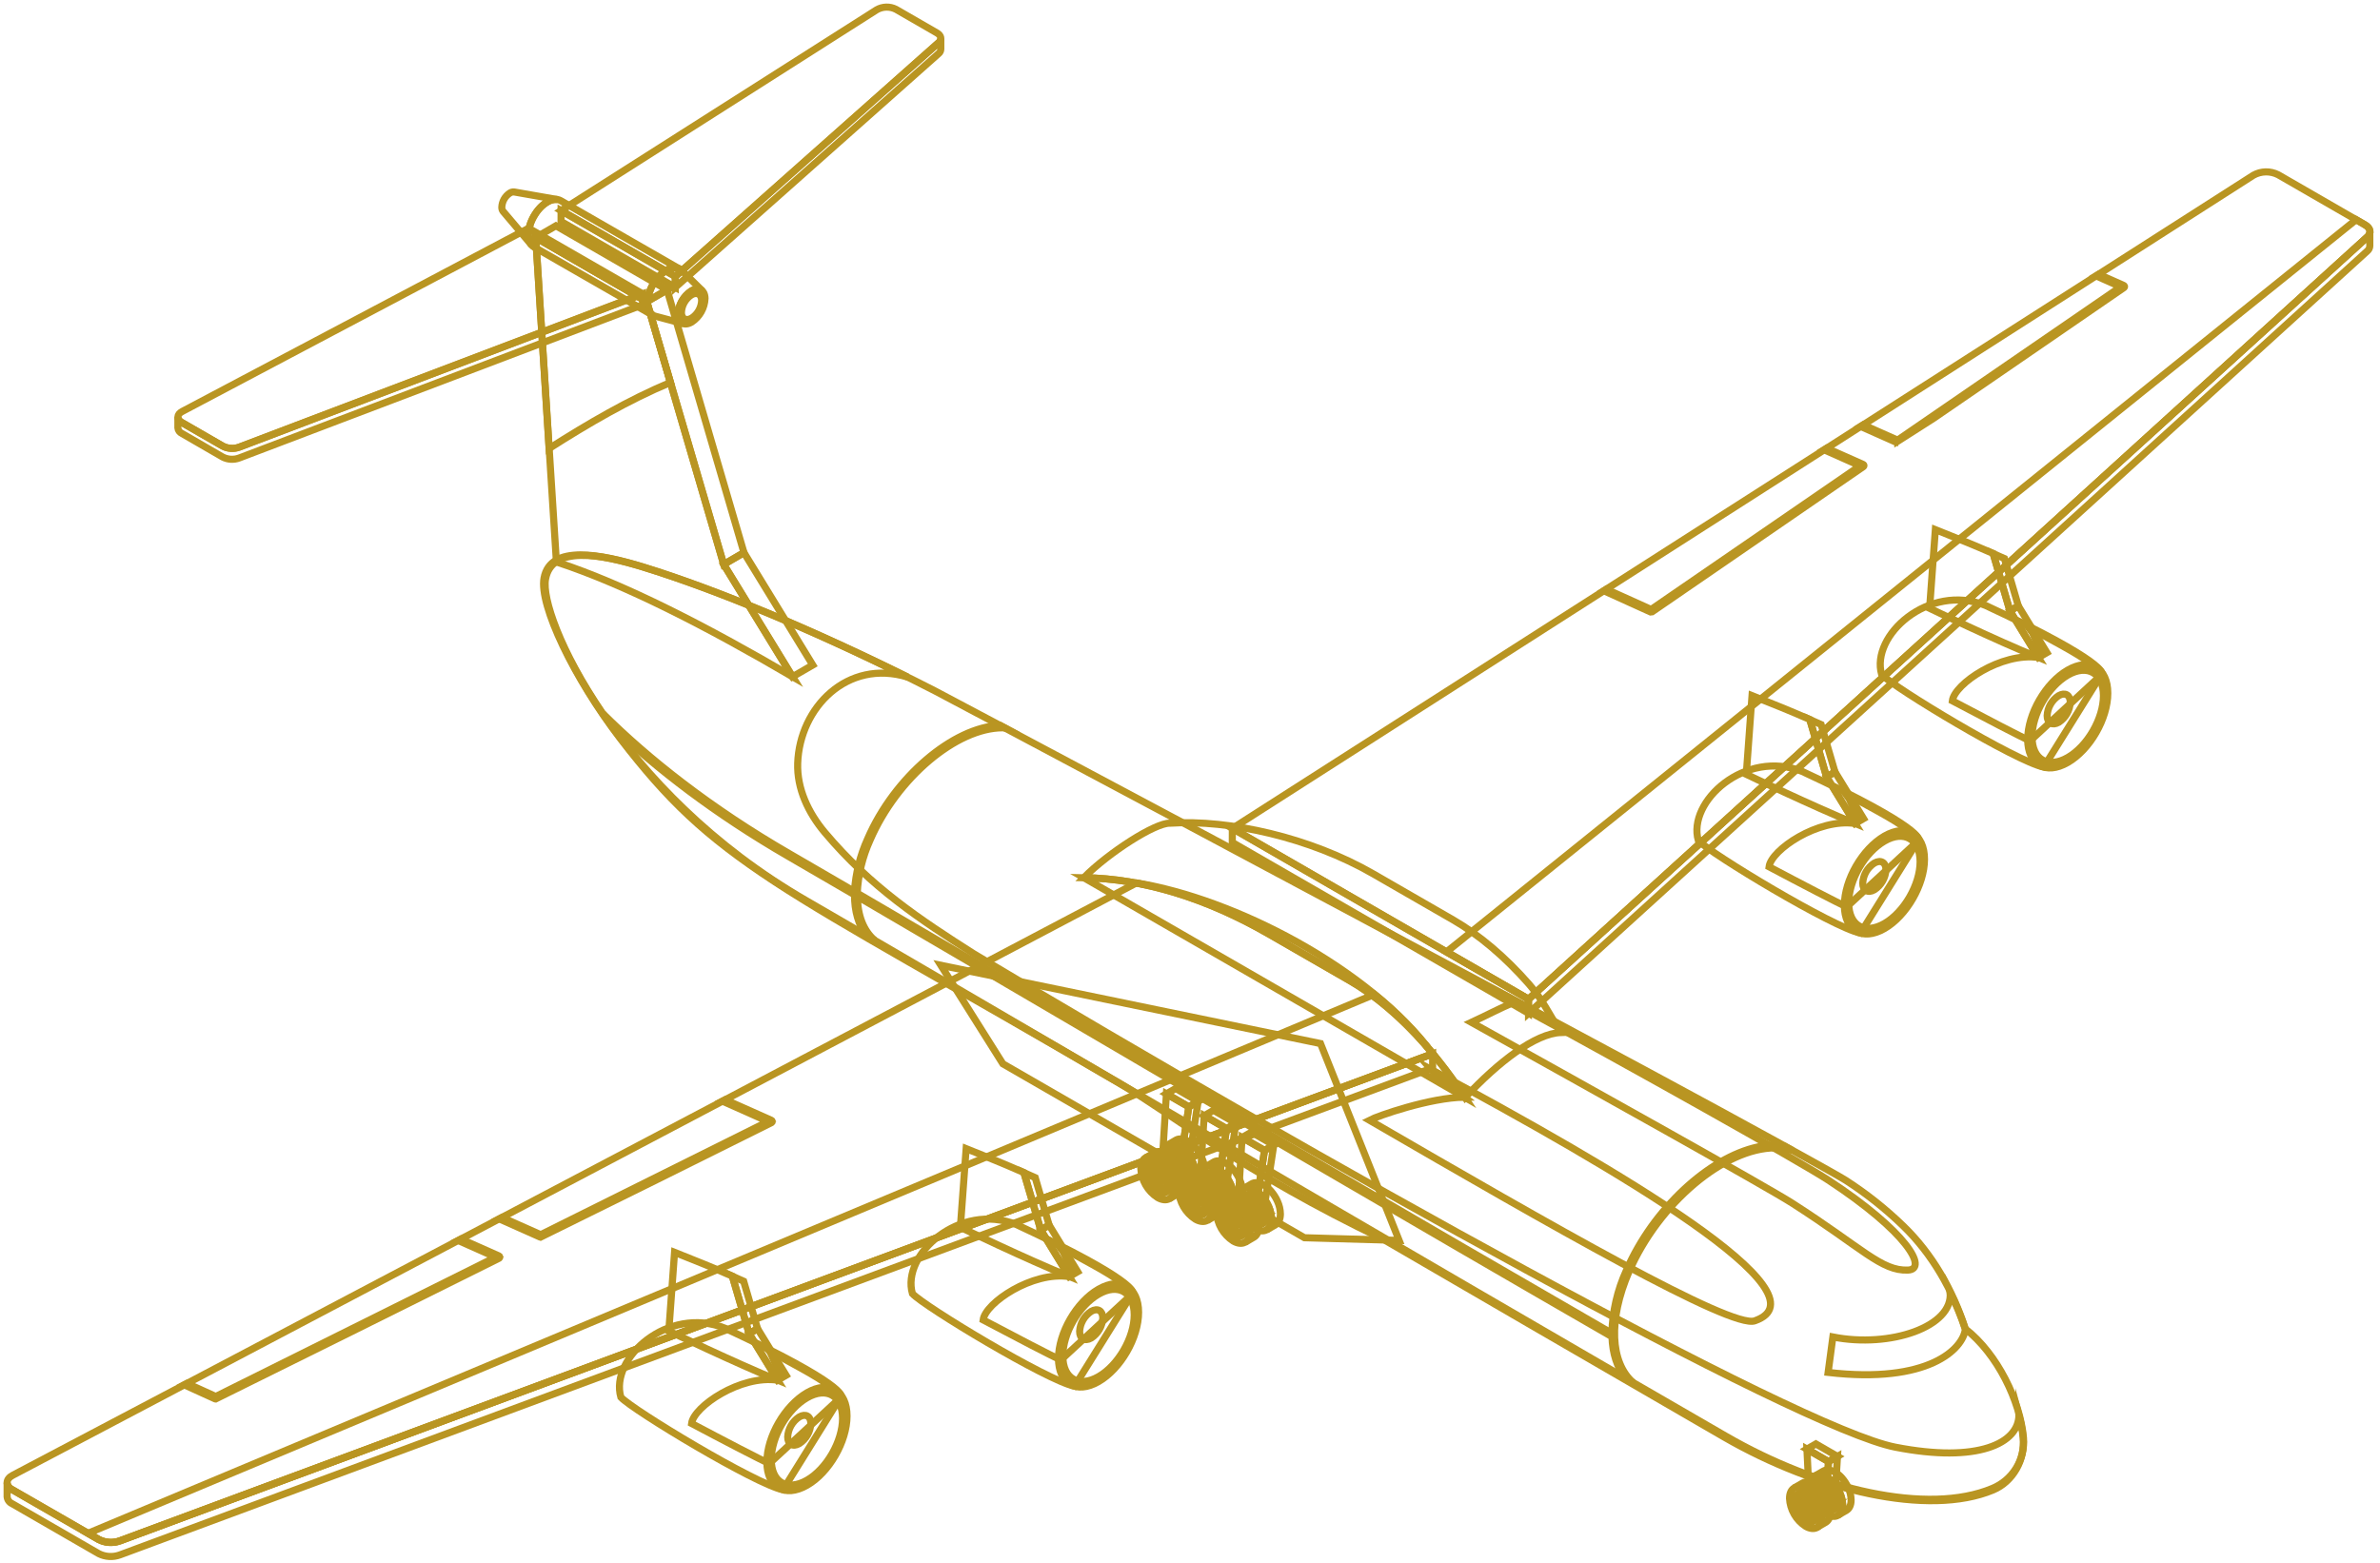 <svg width="335" height="220" viewBox="0 0 335 220" fill="none" xmlns="http://www.w3.org/2000/svg">
<path d="M257.101 208.718C256.229 208.217 255.516 208.62 255.513 209.622C255.542 210.17 255.7 210.703 255.974 211.178C256.248 211.653 256.631 212.057 257.09 212.357C257.966 212.858 258.679 212.455 258.679 211.452C258.651 210.905 258.493 210.371 258.219 209.896C257.945 209.42 257.562 209.017 257.101 208.718V208.718Z" stroke="#B99522" stroke-miterlimit="10"/>
<path d="M257.101 209.132C256.996 209.061 256.877 209.013 256.752 208.989C256.627 208.965 256.499 208.967 256.374 208.994C256.287 209.087 256.219 209.197 256.176 209.317C256.133 209.436 256.115 209.564 256.123 209.691C256.146 210.115 256.269 210.527 256.481 210.894C256.693 211.261 256.989 211.573 257.345 211.805C257.451 211.874 257.57 211.922 257.695 211.945C257.82 211.968 257.948 211.966 258.072 211.939C258.158 211.846 258.224 211.737 258.267 211.618C258.309 211.498 258.327 211.372 258.319 211.245C258.298 210.822 258.176 210.41 257.964 210.043C257.753 209.675 257.457 209.363 257.101 209.132Z" stroke="#B99522" stroke-miterlimit="10"/>
<path d="M257.316 211.812C256.96 211.581 256.664 211.268 256.452 210.901C256.239 210.534 256.117 210.122 256.094 209.698C256.086 209.572 256.104 209.446 256.147 209.326C256.189 209.207 256.255 209.098 256.341 209.005C256.178 209.068 256.042 209.185 255.953 209.336C255.865 209.487 255.83 209.663 255.854 209.836C255.876 210.26 255.998 210.672 256.211 211.04C256.423 211.407 256.719 211.719 257.076 211.95C257.215 212.06 257.387 212.121 257.565 212.121C257.742 212.121 257.915 212.06 258.054 211.95C257.928 211.979 257.797 211.981 257.67 211.958C257.543 211.934 257.423 211.884 257.316 211.812V211.812Z" stroke="#B99522" stroke-miterlimit="10"/>
<path d="M257.101 207.93C257.763 208.359 258.313 208.938 258.708 209.621C259.103 210.303 259.331 211.069 259.373 211.856C259.373 213.308 258.344 213.882 257.087 213.156C256.425 212.726 255.875 212.147 255.481 211.465C255.087 210.782 254.86 210.017 254.818 209.23C254.811 207.785 255.832 207.203 257.101 207.93ZM257.101 212.288C257.945 212.774 258.632 212.386 258.635 211.416C258.608 210.887 258.455 210.372 258.191 209.914C257.926 209.455 257.556 209.065 257.112 208.776C256.265 208.289 255.578 208.682 255.578 209.651C255.606 210.18 255.758 210.694 256.023 211.152C256.287 211.61 256.657 212 257.101 212.288V212.288Z" stroke="#B99522" stroke-miterlimit="10"/>
<path d="M260.162 209.459C259.94 208.956 259.643 208.49 259.282 208.075C258.998 207.744 258.662 207.462 258.286 207.24C257.654 206.877 257.079 206.84 256.665 207.08L255.473 207.77C255.887 207.53 256.458 207.563 257.09 207.93C257.465 208.153 257.802 208.435 258.086 208.765C258.447 209.18 258.744 209.646 258.966 210.149C259.214 210.684 259.349 211.265 259.362 211.855C259.362 212.582 259.104 213.079 258.697 213.308L259.893 212.618C260.3 212.382 260.555 211.892 260.555 211.165C260.544 210.575 260.411 209.994 260.162 209.459V209.459Z" stroke="#B99522" stroke-miterlimit="10"/>
<path d="M257.657 210.309C257.602 210.186 257.53 210.073 257.443 209.971C257.373 209.89 257.291 209.822 257.199 209.767C257.143 209.727 257.077 209.703 257.008 209.696C256.939 209.69 256.87 209.702 256.807 209.731L256.636 209.829C256.699 209.8 256.769 209.788 256.838 209.795C256.907 209.802 256.973 209.828 257.029 209.869C257.12 209.923 257.202 209.992 257.272 210.073C257.361 210.173 257.433 210.287 257.487 210.41C257.545 210.541 257.577 210.681 257.581 210.824C257.59 210.894 257.58 210.964 257.552 211.028C257.523 211.092 257.478 211.147 257.421 211.187L257.588 211.089C257.646 211.049 257.692 210.995 257.721 210.931C257.75 210.867 257.76 210.796 257.752 210.726C257.748 210.582 257.716 210.44 257.657 210.309V210.309Z" stroke="#B99522" stroke-miterlimit="10"/>
<path d="M257.029 209.869C256.723 209.691 256.476 209.833 256.476 210.185C256.486 210.376 256.54 210.562 256.636 210.728C256.731 210.894 256.865 211.035 257.025 211.14C257.33 211.314 257.581 211.173 257.581 210.824C257.571 210.633 257.516 210.446 257.419 210.28C257.323 210.114 257.19 209.974 257.029 209.869V209.869Z" stroke="#B99522" stroke-miterlimit="10"/>
<path d="M257.378 205.755L257.036 211.489C257.038 211.62 257.008 211.749 256.949 211.866C256.889 211.982 256.802 212.082 256.694 212.157L257.952 211.431C258.06 211.357 258.149 211.257 258.208 211.14C258.268 211.024 258.297 210.894 258.294 210.763L258.635 205.028L257.378 205.755Z" stroke="#B99522" stroke-miterlimit="10"/>
<path d="M255.593 203.267L254.331 203.997L257.378 205.755L258.635 205.021L255.593 203.267Z" stroke="#B99522" stroke-miterlimit="10"/>
<path d="M254.335 203.997L254.698 211.413L255.843 212.074C256.465 212.437 256.981 212.175 257.025 211.489L257.367 205.755L254.335 203.997Z" stroke="#B99522" stroke-miterlimit="10"/>
<path d="M254.16 210.407C253.288 209.902 252.575 210.305 252.572 211.311C252.601 211.858 252.759 212.391 253.033 212.865C253.307 213.34 253.69 213.743 254.149 214.042C255.025 214.547 255.738 214.14 255.738 213.138C255.71 212.59 255.552 212.057 255.278 211.582C255.004 211.108 254.621 210.705 254.16 210.407V210.407Z" stroke="#B99522" stroke-miterlimit="10"/>
<path d="M254.16 210.817C254.054 210.747 253.935 210.7 253.81 210.677C253.685 210.653 253.557 210.656 253.433 210.683C253.347 210.776 253.281 210.885 253.238 211.004C253.196 211.123 253.178 211.25 253.186 211.376C253.208 211.8 253.33 212.212 253.542 212.58C253.755 212.947 254.051 213.259 254.407 213.49C254.513 213.56 254.632 213.609 254.757 213.633C254.882 213.656 255.01 213.655 255.135 213.628C255.222 213.535 255.289 213.425 255.332 213.305C255.376 213.185 255.394 213.058 255.385 212.931C255.362 212.507 255.239 212.095 255.026 211.727C254.813 211.36 254.517 211.048 254.16 210.817V210.817Z" stroke="#B99522" stroke-miterlimit="10"/>
<path d="M254.393 213.49C254.037 213.259 253.74 212.947 253.528 212.58C253.316 212.212 253.193 211.8 253.172 211.376C253.163 211.25 253.181 211.124 253.224 211.006C253.266 210.887 253.333 210.778 253.419 210.686C253.124 210.77 252.932 211.049 252.932 211.518C252.953 211.942 253.075 212.354 253.288 212.722C253.5 213.089 253.797 213.401 254.153 213.631C254.293 213.741 254.465 213.8 254.642 213.8C254.819 213.8 254.991 213.741 255.131 213.631C255.005 213.659 254.874 213.66 254.748 213.636C254.621 213.611 254.5 213.562 254.393 213.49V213.49Z" stroke="#B99522" stroke-miterlimit="10"/>
<path d="M254.168 209.633C254.829 210.063 255.38 210.643 255.775 211.326C256.17 212.009 256.398 212.775 256.44 213.562C256.44 215.015 255.411 215.585 254.153 214.862C253.492 214.432 252.941 213.852 252.547 213.17C252.153 212.487 251.926 211.72 251.885 210.933C251.888 209.473 252.91 208.907 254.168 209.633ZM254.168 213.991C255.011 214.481 255.698 214.089 255.702 213.119C255.673 212.591 255.521 212.076 255.256 211.617C254.992 211.159 254.622 210.769 254.178 210.479C253.331 209.993 252.644 210.385 252.641 211.354C252.669 211.883 252.822 212.397 253.087 212.856C253.353 213.314 253.723 213.703 254.168 213.991V213.991Z" stroke="#B99522" stroke-miterlimit="10"/>
<path d="M257.239 211.148C257.017 210.644 256.721 210.176 256.36 209.76C256.074 209.431 255.738 209.149 255.363 208.925C254.731 208.562 254.157 208.526 253.742 208.765L252.55 209.459C252.961 209.216 253.535 209.252 254.167 209.615C254.543 209.839 254.879 210.122 255.164 210.454C255.525 210.868 255.822 211.334 256.043 211.838C256.291 212.373 256.426 212.954 256.44 213.544C256.44 214.271 256.181 214.765 255.774 214.997L256.97 214.307C257.377 214.071 257.632 213.581 257.632 212.854C257.622 212.264 257.489 211.683 257.239 211.148V211.148Z" stroke="#B99522" stroke-miterlimit="10"/>
<path d="M254.731 211.994C254.677 211.871 254.605 211.757 254.517 211.656C254.448 211.577 254.367 211.509 254.277 211.456C254.221 211.415 254.155 211.389 254.086 211.382C254.017 211.375 253.947 211.387 253.884 211.416L253.713 211.518C253.776 211.488 253.845 211.475 253.914 211.482C253.984 211.488 254.05 211.513 254.106 211.554C254.197 211.608 254.28 211.677 254.349 211.758C254.437 211.859 254.509 211.973 254.564 212.095C254.622 212.226 254.654 212.367 254.658 212.509C254.667 212.579 254.656 212.65 254.627 212.714C254.598 212.778 254.553 212.833 254.495 212.873L254.666 212.771C254.723 212.731 254.769 212.676 254.798 212.612C254.827 212.548 254.838 212.477 254.829 212.408C254.825 212.264 254.792 212.123 254.731 211.994Z" stroke="#B99522" stroke-miterlimit="10"/>
<path d="M254.106 211.554C253.8 211.38 253.553 211.522 253.55 211.87C253.56 212.062 253.615 212.248 253.711 212.414C253.807 212.58 253.941 212.721 254.102 212.825C254.408 213.003 254.658 212.862 254.658 212.509C254.648 212.318 254.592 212.132 254.496 211.966C254.4 211.8 254.267 211.659 254.106 211.554V211.554Z" stroke="#B99522" stroke-miterlimit="10"/>
<path d="M165.968 162.201C165.059 161.678 164.321 162.1 164.321 163.142C164.351 163.709 164.515 164.262 164.799 164.754C165.083 165.246 165.48 165.664 165.957 165.974C166.866 166.497 167.604 166.08 167.607 165.037C167.577 164.469 167.413 163.916 167.128 163.423C166.843 162.93 166.446 162.511 165.968 162.201V162.201Z" stroke="#B99522" stroke-miterlimit="10"/>
<path d="M165.968 162.63C165.856 162.555 165.731 162.504 165.599 162.48C165.467 162.456 165.331 162.458 165.201 162.488C165.11 162.585 165.04 162.699 164.996 162.824C164.951 162.949 164.933 163.082 164.942 163.214C164.967 163.651 165.095 164.076 165.315 164.455C165.534 164.833 165.84 165.155 166.208 165.393C166.297 165.502 166.422 165.576 166.561 165.602C166.7 165.628 166.844 165.604 166.966 165.535C167.089 165.465 167.184 165.355 167.233 165.223C167.283 165.09 167.284 164.945 167.236 164.812C167.211 164.375 167.083 163.949 166.862 163.57C166.642 163.191 166.336 162.869 165.968 162.63V162.63Z" stroke="#B99522" stroke-miterlimit="10"/>
<path d="M166.218 165.404C165.851 165.166 165.545 164.844 165.326 164.466C165.106 164.087 164.978 163.662 164.953 163.225C164.944 163.093 164.962 162.961 165.006 162.836C165.049 162.711 165.118 162.596 165.208 162.499C165.039 162.566 164.897 162.687 164.806 162.844C164.714 163.001 164.678 163.184 164.703 163.363C164.728 163.801 164.856 164.226 165.076 164.604C165.296 164.983 165.603 165.304 165.971 165.542C166.116 165.656 166.294 165.718 166.478 165.718C166.662 165.718 166.841 165.656 166.985 165.542C166.855 165.572 166.72 165.576 166.588 165.552C166.456 165.528 166.33 165.478 166.218 165.404V165.404Z" stroke="#B99522" stroke-miterlimit="10"/>
<path d="M165.975 161.384C166.662 161.829 167.233 162.431 167.642 163.139C168.052 163.847 168.288 164.642 168.331 165.459C168.331 166.955 167.265 167.561 165.96 166.806C165.274 166.361 164.702 165.759 164.293 165.051C163.883 164.343 163.648 163.548 163.605 162.731C163.608 161.235 164.67 160.629 165.975 161.384ZM165.975 165.916C166.851 166.421 167.564 166.018 167.567 165.012C167.539 164.463 167.381 163.929 167.106 163.453C166.831 162.977 166.447 162.573 165.986 162.274C165.106 161.765 164.394 162.172 164.39 163.178C164.42 163.727 164.579 164.261 164.855 164.736C165.13 165.212 165.514 165.616 165.975 165.916Z" stroke="#B99522" stroke-miterlimit="10"/>
<path d="M169.163 162.971C168.933 162.443 168.625 161.953 168.247 161.519C167.952 161.176 167.603 160.882 167.215 160.651C166.56 160.288 165.964 160.237 165.535 160.487L164.295 161.214C164.724 160.967 165.321 160.999 165.975 161.381C166.365 161.61 166.714 161.903 167.007 162.249C167.385 162.684 167.694 163.173 167.923 163.701C168.18 164.258 168.319 164.861 168.331 165.473C168.331 166.218 168.065 166.741 167.644 166.988L168.883 166.261C169.305 166.014 169.57 165.492 169.57 164.747C169.559 164.133 169.421 163.529 169.163 162.971V162.971Z" stroke="#B99522" stroke-miterlimit="10"/>
<path d="M166.56 163.85C166.506 163.718 166.431 163.595 166.338 163.487C166.267 163.403 166.183 163.331 166.088 163.276C166.029 163.234 165.961 163.208 165.889 163.201C165.818 163.194 165.746 163.206 165.68 163.236L165.502 163.341C165.568 163.31 165.641 163.297 165.713 163.304C165.786 163.311 165.855 163.338 165.913 163.381C166.007 163.438 166.092 163.509 166.164 163.592C166.255 163.702 166.329 163.824 166.386 163.955C166.447 164.09 166.481 164.236 166.484 164.384C166.489 164.453 166.477 164.523 166.447 164.587C166.418 164.65 166.373 164.706 166.317 164.747L166.491 164.641C166.549 164.601 166.595 164.547 166.625 164.483C166.655 164.419 166.668 164.349 166.662 164.278C166.658 164.13 166.623 163.984 166.56 163.85V163.85Z" stroke="#B99522" stroke-miterlimit="10"/>
<path d="M165.913 163.396C165.593 163.211 165.335 163.36 165.335 163.723C165.346 163.922 165.404 164.115 165.503 164.287C165.603 164.46 165.742 164.606 165.909 164.714C166.226 164.896 166.484 164.751 166.484 164.384C166.473 164.186 166.416 163.993 166.317 163.821C166.218 163.65 166.08 163.504 165.913 163.396V163.396Z" stroke="#B99522" stroke-miterlimit="10"/>
<path d="M167.335 155.81L165.917 165.074C165.919 165.211 165.887 165.346 165.824 165.467C165.76 165.588 165.667 165.691 165.553 165.767L166.858 165.008C166.973 164.933 167.066 164.83 167.13 164.709C167.194 164.587 167.225 164.452 167.222 164.315L168.643 155.051L167.335 155.81Z" stroke="#B99522" stroke-miterlimit="10"/>
<path d="M165.484 153.228L164.179 153.987L167.334 155.81L168.643 155.051L165.484 153.228Z" stroke="#B99522" stroke-miterlimit="10"/>
<path d="M164.179 153.986L163.503 164.997L164.692 165.691C165.339 166.054 165.873 165.796 165.917 165.081L167.334 155.817L164.179 153.986Z" stroke="#B99522" stroke-miterlimit="10"/>
<path d="M162.947 163.952C162.038 163.429 161.3 163.85 161.296 164.892C161.326 165.46 161.491 166.013 161.775 166.505C162.06 166.998 162.458 167.416 162.936 167.725C163.841 168.248 164.579 167.827 164.583 166.788C164.553 166.22 164.389 165.667 164.105 165.174C163.821 164.681 163.424 164.262 162.947 163.952V163.952Z" stroke="#B99522" stroke-miterlimit="10"/>
<path d="M162.947 164.38C162.858 164.268 162.733 164.192 162.593 164.165C162.453 164.137 162.308 164.161 162.184 164.231C162.06 164.301 161.966 164.414 161.918 164.547C161.869 164.681 161.871 164.828 161.922 164.961C161.947 165.398 162.075 165.823 162.296 166.202C162.516 166.58 162.823 166.902 163.19 167.14C163.278 167.252 163.404 167.328 163.544 167.356C163.684 167.383 163.829 167.36 163.953 167.289C164.076 167.219 164.171 167.107 164.219 166.973C164.268 166.839 164.266 166.692 164.215 166.559C164.191 166.122 164.064 165.696 163.843 165.317C163.623 164.938 163.316 164.617 162.947 164.38V164.38Z" stroke="#B99522" stroke-miterlimit="10"/>
<path d="M163.176 167.144C162.808 166.905 162.502 166.584 162.281 166.205C162.061 165.827 161.933 165.402 161.907 164.965C161.898 164.833 161.916 164.7 161.959 164.575C162.003 164.451 162.072 164.336 162.161 164.239C161.993 164.306 161.851 164.427 161.76 164.584C161.668 164.74 161.632 164.923 161.656 165.103C161.681 165.54 161.81 165.965 162.03 166.344C162.25 166.722 162.557 167.044 162.925 167.282C163.069 167.396 163.248 167.459 163.432 167.459C163.616 167.459 163.795 167.396 163.939 167.282C163.809 167.312 163.674 167.315 163.543 167.292C163.412 167.268 163.287 167.218 163.176 167.144V167.144Z" stroke="#B99522" stroke-miterlimit="10"/>
<path d="M162.947 163.149C163.633 163.595 164.204 164.197 164.614 164.906C165.023 165.615 165.259 166.41 165.302 167.227C165.302 168.723 164.237 169.326 162.929 168.574C162.243 168.129 161.672 167.527 161.263 166.819C160.854 166.111 160.619 165.316 160.577 164.5C160.577 162.982 161.638 162.379 162.947 163.149ZM162.947 167.685C163.823 168.19 164.535 167.783 164.539 166.777C164.512 166.224 164.353 165.686 164.076 165.207C163.799 164.727 163.412 164.321 162.947 164.02C162.071 163.516 161.358 163.922 161.354 164.928C161.383 165.477 161.541 166.011 161.816 166.487C162.091 166.963 162.475 167.367 162.936 167.667L162.947 167.685Z" stroke="#B99522" stroke-miterlimit="10"/>
<path d="M166.128 164.721C165.899 164.194 165.591 163.704 165.215 163.269C164.919 162.933 164.57 162.648 164.183 162.423C163.525 162.059 162.932 162.009 162.5 162.259L161.26 162.986C161.689 162.735 162.285 162.771 162.943 163.149C163.331 163.382 163.68 163.675 163.975 164.017C164.351 164.453 164.658 164.942 164.888 165.47C165.146 166.026 165.286 166.629 165.299 167.242C165.299 167.968 165.033 168.509 164.608 168.752L165.848 168.026C166.273 167.779 166.535 167.256 166.538 166.512C166.528 165.893 166.388 165.283 166.128 164.721V164.721Z" stroke="#B99522" stroke-miterlimit="10"/>
<path d="M163.528 165.6C163.472 165.469 163.397 165.347 163.307 165.237C163.235 165.154 163.15 165.083 163.056 165.026C162.997 164.983 162.928 164.956 162.856 164.949C162.783 164.942 162.711 164.955 162.645 164.986L162.47 165.088C162.536 165.059 162.608 165.047 162.679 165.054C162.751 165.061 162.819 165.086 162.878 165.128C162.971 165.186 163.055 165.257 163.128 165.339C163.221 165.448 163.296 165.57 163.35 165.702C163.414 165.836 163.449 165.982 163.452 166.13C163.458 166.201 163.445 166.271 163.415 166.335C163.385 166.399 163.339 166.453 163.281 166.494L163.459 166.392C163.516 166.351 163.561 166.296 163.591 166.232C163.62 166.169 163.632 166.099 163.626 166.029C163.623 165.881 163.589 165.735 163.528 165.6Z" stroke="#B99522" stroke-miterlimit="10"/>
<path d="M162.878 165.143C162.561 164.961 162.303 165.11 162.303 165.473C162.313 165.672 162.37 165.865 162.469 166.037C162.569 166.21 162.707 166.356 162.874 166.465C163.19 166.646 163.448 166.497 163.452 166.134C163.44 165.935 163.382 165.742 163.282 165.57C163.183 165.398 163.044 165.252 162.878 165.143Z" stroke="#B99522" stroke-miterlimit="10"/>
<path d="M171.308 165.273C170.403 164.751 169.665 165.172 169.661 166.214C169.691 166.782 169.855 167.334 170.139 167.826C170.423 168.319 170.82 168.737 171.297 169.047C172.206 169.57 172.944 169.152 172.947 168.11C172.918 167.541 172.754 166.988 172.469 166.495C172.184 166.002 171.786 165.583 171.308 165.273V165.273Z" stroke="#B99522" stroke-miterlimit="10"/>
<path d="M171.308 165.691C171.22 165.579 171.094 165.503 170.954 165.475C170.815 165.448 170.67 165.472 170.546 165.542C170.422 165.612 170.327 165.724 170.279 165.858C170.231 165.992 170.232 166.139 170.283 166.272C170.308 166.709 170.435 167.134 170.655 167.512C170.875 167.891 171.181 168.212 171.548 168.451C171.637 168.56 171.763 168.634 171.902 168.66C172.04 168.686 172.184 168.662 172.307 168.593C172.43 168.523 172.524 168.413 172.574 168.28C172.623 168.148 172.624 168.003 172.577 167.87C172.551 167.433 172.422 167.008 172.202 166.63C171.982 166.251 171.675 165.93 171.308 165.691V165.691Z" stroke="#B99522" stroke-miterlimit="10"/>
<path d="M171.533 168.477C171.166 168.238 170.86 167.916 170.641 167.538C170.421 167.159 170.293 166.734 170.268 166.298C170.259 166.166 170.277 166.033 170.321 165.908C170.364 165.783 170.433 165.669 170.523 165.571C170.353 165.637 170.211 165.759 170.12 165.916C170.028 166.072 169.992 166.256 170.017 166.436C170.043 166.873 170.17 167.298 170.391 167.677C170.611 168.055 170.918 168.377 171.286 168.615C171.431 168.729 171.609 168.791 171.793 168.791C171.977 168.791 172.156 168.729 172.3 168.615C172.17 168.645 172.035 168.648 171.903 168.624C171.771 168.6 171.645 168.55 171.533 168.477V168.477Z" stroke="#B99522" stroke-miterlimit="10"/>
<path d="M171.308 164.453C171.995 164.899 172.566 165.501 172.976 166.209C173.385 166.918 173.621 167.714 173.664 168.531C173.664 170.027 172.598 170.634 171.293 169.878C170.607 169.433 170.035 168.832 169.626 168.124C169.216 167.415 168.981 166.62 168.938 165.804C168.934 164.308 169.996 163.701 171.308 164.453ZM171.308 168.989C172.184 169.493 172.897 169.09 172.9 168.081C172.872 167.529 172.713 166.991 172.436 166.512C172.16 166.034 171.773 165.628 171.308 165.328C170.432 164.823 169.716 165.23 169.716 166.236C169.744 166.785 169.903 167.319 170.177 167.795C170.452 168.27 170.836 168.675 171.297 168.974L171.308 168.989Z" stroke="#B99522" stroke-miterlimit="10"/>
<path d="M174.489 166.054C174.259 165.527 173.951 165.038 173.576 164.602C173.281 164.259 172.932 163.966 172.544 163.734C171.886 163.371 171.29 163.32 170.861 163.57L169.621 164.297C170.05 164.046 170.646 164.082 171.301 164.46C171.689 164.692 172.038 164.985 172.333 165.328C172.711 165.763 173.02 166.253 173.249 166.781C173.506 167.337 173.645 167.94 173.656 168.553C173.656 169.297 173.391 169.82 172.969 170.064L174.209 169.337C174.634 169.09 174.896 168.567 174.896 167.823C174.884 167.212 174.746 166.609 174.489 166.054V166.054Z" stroke="#B99522" stroke-miterlimit="10"/>
<path d="M171.886 166.922C171.833 166.79 171.758 166.667 171.664 166.559C171.593 166.475 171.508 166.404 171.413 166.348C171.355 166.306 171.287 166.28 171.215 166.273C171.144 166.266 171.071 166.278 171.006 166.308L170.828 166.414C170.894 166.383 170.966 166.37 171.038 166.376C171.111 166.383 171.18 166.408 171.239 166.45C171.332 166.509 171.417 166.581 171.49 166.664C171.581 166.774 171.655 166.897 171.711 167.027C171.773 167.162 171.806 167.308 171.81 167.456C171.815 167.526 171.803 167.596 171.773 167.659C171.744 167.723 171.699 167.778 171.642 167.819L171.821 167.714C171.877 167.673 171.923 167.618 171.952 167.554C171.981 167.491 171.994 167.42 171.988 167.351C171.984 167.202 171.95 167.056 171.886 166.922V166.922Z" stroke="#B99522" stroke-miterlimit="10"/>
<path d="M171.239 166.465C170.919 166.283 170.661 166.432 170.661 166.795C170.672 166.994 170.729 167.187 170.829 167.36C170.929 167.532 171.068 167.678 171.235 167.787C171.552 167.968 171.81 167.819 171.81 167.456C171.799 167.258 171.741 167.065 171.642 166.893C171.543 166.72 171.405 166.574 171.239 166.465V166.465Z" stroke="#B99522" stroke-miterlimit="10"/>
<path d="M172.66 158.882L171.242 168.146C171.245 168.283 171.213 168.418 171.149 168.539C171.086 168.66 170.993 168.764 170.879 168.84L172.184 168.081C172.299 168.006 172.393 167.903 172.456 167.781C172.52 167.66 172.551 167.524 172.548 167.387L173.969 158.123L172.66 158.882Z" stroke="#B99522" stroke-miterlimit="10"/>
<path d="M170.81 156.3L169.505 157.059L172.664 158.882L173.969 158.123L170.81 156.3Z" stroke="#B99522" stroke-miterlimit="10"/>
<path d="M169.49 157.059L168.814 168.07L170.003 168.756C170.65 169.119 171.184 168.861 171.228 168.146L172.646 158.882L169.49 157.059Z" stroke="#B99522" stroke-miterlimit="10"/>
<path d="M168.262 167.024C167.353 166.501 166.615 166.922 166.611 167.961C166.641 168.529 166.805 169.083 167.09 169.576C167.375 170.069 167.773 170.487 168.251 170.797C169.156 171.32 169.897 170.899 169.897 169.857C169.867 169.289 169.703 168.737 169.419 168.245C169.135 167.752 168.738 167.334 168.262 167.024V167.024Z" stroke="#B99522" stroke-miterlimit="10"/>
<path d="M168.258 167.449C168.168 167.341 168.042 167.269 167.904 167.244C167.766 167.219 167.623 167.244 167.501 167.313C167.379 167.383 167.285 167.493 167.236 167.625C167.187 167.756 167.186 167.901 167.233 168.033C167.259 168.47 167.388 168.895 167.608 169.273C167.828 169.652 168.134 169.973 168.501 170.212C168.592 170.32 168.717 170.393 168.855 170.417C168.994 170.442 169.136 170.417 169.258 170.348C169.381 170.278 169.474 170.168 169.523 170.036C169.572 169.905 169.573 169.76 169.527 169.628C169.502 169.19 169.374 168.765 169.153 168.387C168.933 168.008 168.626 167.687 168.258 167.449Z" stroke="#B99522" stroke-miterlimit="10"/>
<path d="M168.501 170.227C168.134 169.988 167.828 169.666 167.608 169.288C167.388 168.91 167.259 168.485 167.233 168.048C167.224 167.916 167.242 167.783 167.287 167.658C167.331 167.533 167.4 167.419 167.491 167.322C167.322 167.388 167.18 167.508 167.087 167.664C166.995 167.82 166.958 168.003 166.982 168.182C167.007 168.619 167.136 169.044 167.356 169.423C167.576 169.801 167.883 170.123 168.251 170.361C168.394 170.477 168.573 170.54 168.758 170.54C168.942 170.54 169.121 170.477 169.265 170.361C169.135 170.392 169 170.396 168.869 170.373C168.738 170.35 168.613 170.3 168.501 170.227V170.227Z" stroke="#B99522" stroke-miterlimit="10"/>
<path d="M168.269 166.203C168.955 166.649 169.526 167.25 169.936 167.958C170.345 168.666 170.581 169.461 170.624 170.278C170.624 171.778 169.559 172.38 168.254 171.629C167.568 171.183 166.997 170.582 166.587 169.874C166.178 169.166 165.942 168.371 165.899 167.554C165.902 166.054 166.964 165.451 168.269 166.203ZM168.269 170.739C169.149 171.244 169.861 170.837 169.861 169.831C169.832 169.283 169.674 168.749 169.399 168.273C169.124 167.797 168.741 167.393 168.28 167.093C167.404 166.588 166.691 166.995 166.687 168.001C166.716 168.549 166.874 169.084 167.149 169.559C167.424 170.035 167.808 170.44 168.269 170.739V170.739Z" stroke="#B99522" stroke-miterlimit="10"/>
<path d="M171.457 167.79C171.225 167.269 170.916 166.786 170.541 166.356C170.246 166.012 169.897 165.719 169.508 165.488C168.85 165.125 168.258 165.074 167.829 165.324L166.582 166.054C167.015 165.804 167.607 165.84 168.265 166.218C168.653 166.45 169.002 166.743 169.298 167.086C169.673 167.522 169.98 168.011 170.21 168.538C170.468 169.093 170.608 169.695 170.621 170.307C170.621 171.051 170.355 171.578 169.93 171.821L171.17 171.095C171.595 170.848 171.857 170.325 171.86 169.58C171.851 168.962 171.713 168.353 171.457 167.79V167.79Z" stroke="#B99522" stroke-miterlimit="10"/>
<path d="M168.854 168.673C168.798 168.542 168.723 168.419 168.632 168.309C168.56 168.226 168.476 168.155 168.381 168.099C168.323 168.055 168.254 168.029 168.182 168.022C168.109 168.015 168.036 168.028 167.971 168.059L167.796 168.161C167.862 168.131 167.934 168.119 168.005 168.126C168.077 168.133 168.145 168.159 168.203 168.2C168.297 168.258 168.381 168.329 168.454 168.411C168.547 168.52 168.621 168.642 168.676 168.774C168.74 168.908 168.775 169.054 168.778 169.203C168.784 169.273 168.771 169.343 168.742 169.406C168.713 169.47 168.667 169.525 168.611 169.566L168.785 169.464C168.842 169.423 168.887 169.368 168.916 169.304C168.945 169.241 168.958 169.171 168.952 169.101C168.949 168.953 168.916 168.807 168.854 168.673V168.673Z" stroke="#B99522" stroke-miterlimit="10"/>
<path d="M168.203 168.233C167.887 168.052 167.629 168.197 167.629 168.564C167.639 168.762 167.696 168.955 167.795 169.126C167.894 169.298 168.033 169.444 168.2 169.551C168.516 169.737 168.774 169.588 168.778 169.225C168.766 169.026 168.708 168.833 168.608 168.661C168.509 168.489 168.37 168.342 168.203 168.233V168.233Z" stroke="#B99522" stroke-miterlimit="10"/>
<path d="M176.619 168.346C175.714 167.823 174.976 168.244 174.972 169.283C175.002 169.851 175.166 170.404 175.45 170.897C175.734 171.39 176.131 171.808 176.608 172.119C177.517 172.642 178.255 172.221 178.259 171.178C178.229 170.611 178.064 170.058 177.779 169.565C177.494 169.073 177.097 168.655 176.619 168.346V168.346Z" stroke="#B99522" stroke-miterlimit="10"/>
<path d="M176.619 168.774C176.531 168.663 176.405 168.586 176.266 168.559C176.126 168.531 175.981 168.555 175.857 168.625C175.733 168.695 175.638 168.808 175.59 168.942C175.542 169.076 175.543 169.222 175.594 169.355C175.619 169.793 175.747 170.218 175.967 170.596C176.188 170.975 176.495 171.296 176.863 171.534C176.974 171.609 177.1 171.66 177.232 171.684C177.364 171.708 177.499 171.704 177.63 171.672C177.721 171.576 177.791 171.461 177.835 171.336C177.88 171.211 177.898 171.078 177.888 170.946C177.861 170.51 177.733 170.086 177.512 169.709C177.292 169.332 176.986 169.012 176.619 168.774V168.774Z" stroke="#B99522" stroke-miterlimit="10"/>
<path d="M176.863 171.549C176.495 171.311 176.188 170.99 175.968 170.611C175.747 170.232 175.619 169.807 175.594 169.37C175.585 169.238 175.603 169.105 175.646 168.981C175.69 168.856 175.759 168.741 175.848 168.644C175.679 168.71 175.537 168.831 175.445 168.988C175.354 169.145 175.318 169.328 175.343 169.508C175.369 169.945 175.497 170.37 175.717 170.748C175.938 171.127 176.244 171.448 176.612 171.687C176.756 171.802 176.935 171.865 177.119 171.865C177.303 171.865 177.482 171.802 177.626 171.687C177.496 171.717 177.361 171.721 177.23 171.697C177.099 171.673 176.974 171.623 176.863 171.549V171.549Z" stroke="#B99522" stroke-miterlimit="10"/>
<path d="M176.63 167.525C177.316 167.971 177.887 168.573 178.296 169.282C178.705 169.991 178.94 170.786 178.982 171.603C178.982 173.1 177.917 173.702 176.612 172.951C175.925 172.505 175.354 171.904 174.945 171.196C174.535 170.487 174.299 169.693 174.256 168.876C174.263 167.376 175.325 166.781 176.63 167.525ZM176.63 172.061C177.506 172.566 178.219 172.159 178.222 171.153C178.193 170.604 178.035 170.07 177.76 169.595C177.485 169.119 177.102 168.714 176.641 168.415C175.765 167.91 175.049 168.317 175.049 169.323C175.077 169.871 175.236 170.405 175.51 170.881C175.785 171.357 176.169 171.761 176.63 172.061V172.061Z" stroke="#B99522" stroke-miterlimit="10"/>
<path d="M179.815 169.112C179.584 168.591 179.276 168.108 178.902 167.678C178.607 167.334 178.259 167.041 177.87 166.81C177.212 166.446 176.616 166.396 176.187 166.646L174.947 167.372C175.376 167.122 175.972 167.158 176.63 167.536C177.017 167.769 177.364 168.062 177.659 168.404C178.036 168.839 178.345 169.329 178.575 169.856C178.832 170.413 178.971 171.016 178.982 171.629C178.982 172.355 178.72 172.896 178.295 173.139L179.535 172.413C179.96 172.166 180.222 171.643 180.225 170.899C180.214 170.281 180.074 169.673 179.815 169.112V169.112Z" stroke="#B99522" stroke-miterlimit="10"/>
<path d="M177.215 169.994C177.159 169.863 177.083 169.74 176.99 169.631C176.92 169.547 176.835 169.475 176.739 169.421C176.681 169.377 176.613 169.351 176.541 169.344C176.469 169.337 176.397 169.349 176.332 169.381L176.154 169.482C176.22 169.453 176.293 169.441 176.365 169.448C176.437 169.455 176.505 169.481 176.565 169.522C176.658 169.58 176.742 169.651 176.815 169.733C176.907 169.843 176.981 169.965 177.037 170.096C177.099 170.231 177.132 170.377 177.135 170.525C177.143 170.595 177.131 170.665 177.102 170.729C177.072 170.793 177.026 170.848 176.968 170.888L177.146 170.786C177.203 170.745 177.248 170.69 177.278 170.627C177.307 170.563 177.319 170.493 177.314 170.423C177.31 170.275 177.276 170.129 177.215 169.994V169.994Z" stroke="#B99522" stroke-miterlimit="10"/>
<path d="M176.565 169.537C176.248 169.355 175.99 169.504 175.987 169.867C175.998 170.066 176.056 170.258 176.156 170.43C176.255 170.601 176.394 170.747 176.561 170.855C176.877 171.04 177.135 170.891 177.135 170.528C177.125 170.33 177.068 170.137 176.969 169.964C176.87 169.792 176.731 169.645 176.565 169.537V169.537Z" stroke="#B99522" stroke-miterlimit="10"/>
<path d="M177.99 161.951L176.568 171.218C176.571 171.355 176.539 171.49 176.475 171.612C176.412 171.733 176.319 171.836 176.205 171.912L177.51 171.153C177.624 171.077 177.717 170.974 177.781 170.853C177.844 170.732 177.876 170.596 177.873 170.459L179.291 161.195L177.99 161.951Z" stroke="#B99522" stroke-miterlimit="10"/>
<path d="M176.136 159.372L174.831 160.131L177.99 161.951L179.295 161.195L176.136 159.372Z" stroke="#B99522" stroke-miterlimit="10"/>
<path d="M174.831 160.131L174.154 171.139L175.347 171.821C175.99 172.184 176.525 171.927 176.568 171.215L177.99 161.947L174.831 160.131Z" stroke="#B99522" stroke-miterlimit="10"/>
<path d="M173.587 170.096C172.678 169.573 171.941 169.991 171.937 171.033C171.967 171.602 172.131 172.155 172.416 172.648C172.701 173.141 173.098 173.559 173.576 173.869C174.485 174.392 175.223 173.971 175.223 172.929C175.194 172.361 175.031 171.808 174.746 171.316C174.462 170.824 174.065 170.406 173.587 170.096V170.096Z" stroke="#B99522" stroke-miterlimit="10"/>
<path d="M173.587 170.521C173.475 170.446 173.349 170.395 173.216 170.372C173.084 170.348 172.948 170.352 172.817 170.383C172.727 170.481 172.658 170.595 172.614 170.72C172.57 170.845 172.551 170.977 172.558 171.109C172.585 171.546 172.714 171.971 172.934 172.349C173.154 172.728 173.46 173.049 173.827 173.288C173.918 173.396 174.043 173.468 174.181 173.493C174.32 173.518 174.462 173.493 174.584 173.424C174.706 173.354 174.8 173.244 174.849 173.112C174.898 172.981 174.899 172.836 174.852 172.704C174.828 172.266 174.701 171.841 174.481 171.461C174.261 171.082 173.955 170.76 173.587 170.521Z" stroke="#B99522" stroke-miterlimit="10"/>
<path d="M173.827 173.317C173.46 173.078 173.154 172.757 172.934 172.378C172.714 172 172.585 171.575 172.559 171.138C172.549 171.006 172.568 170.873 172.612 170.748C172.656 170.623 172.726 170.509 172.817 170.412C172.647 170.477 172.505 170.598 172.413 170.754C172.321 170.91 172.285 171.093 172.311 171.273C172.336 171.71 172.463 172.135 172.683 172.513C172.903 172.892 173.209 173.213 173.576 173.452C173.721 173.566 173.899 173.628 174.084 173.628C174.268 173.628 174.446 173.566 174.591 173.452C174.461 173.482 174.326 173.485 174.195 173.462C174.064 173.439 173.939 173.39 173.827 173.317V173.317Z" stroke="#B99522" stroke-miterlimit="10"/>
<path d="M173.595 169.275C174.281 169.721 174.852 170.322 175.262 171.03C175.671 171.739 175.907 172.533 175.95 173.35C175.95 174.85 174.885 175.453 173.58 174.701C172.894 174.255 172.322 173.654 171.913 172.946C171.503 172.238 171.268 171.443 171.224 170.626C171.228 169.127 172.289 168.524 173.595 169.275ZM173.595 173.811C174.474 174.316 175.187 173.909 175.19 172.903C175.16 172.355 175.001 171.821 174.726 171.345C174.45 170.869 174.066 170.465 173.605 170.165C172.729 169.66 172.017 170.067 172.013 171.073C172.042 171.622 172.2 172.156 172.475 172.632C172.75 173.108 173.133 173.512 173.595 173.811V173.811Z" stroke="#B99522" stroke-miterlimit="10"/>
<path d="M176.783 170.863C176.551 170.341 176.242 169.858 175.867 169.428C175.572 169.085 175.223 168.792 174.834 168.56C174.18 168.197 173.584 168.146 173.155 168.393L171.911 169.119C172.344 168.869 172.937 168.905 173.595 169.283C173.983 169.516 174.331 169.809 174.627 170.151C175.003 170.586 175.312 171.076 175.543 171.603C175.798 172.159 175.937 172.761 175.95 173.372C175.95 174.116 175.685 174.639 175.26 174.886L176.499 174.16C176.924 173.913 177.19 173.39 177.19 172.646C177.18 172.029 177.041 171.422 176.783 170.863V170.863Z" stroke="#B99522" stroke-miterlimit="10"/>
<path d="M174.18 171.745C174.126 171.612 174.051 171.49 173.958 171.382C173.887 171.298 173.802 171.226 173.707 171.171C173.649 171.128 173.58 171.101 173.507 171.094C173.435 171.087 173.362 171.1 173.296 171.131L173.122 171.233C173.187 171.203 173.259 171.192 173.331 171.199C173.402 171.206 173.471 171.231 173.529 171.273C173.623 171.329 173.708 171.4 173.78 171.483C173.873 171.592 173.948 171.714 174.002 171.847C174.066 171.98 174.1 172.127 174.103 172.275C174.11 172.345 174.098 172.415 174.069 172.479C174.039 172.543 173.994 172.598 173.936 172.638L174.111 172.537C174.168 172.496 174.214 172.441 174.243 172.377C174.272 172.314 174.284 172.243 174.278 172.173C174.275 172.025 174.241 171.88 174.18 171.745V171.745Z" stroke="#B99522" stroke-miterlimit="10"/>
<path d="M173.529 171.287C173.213 171.106 172.955 171.251 172.955 171.618C172.967 171.813 173.025 172.003 173.124 172.172C173.223 172.341 173.361 172.485 173.525 172.591C173.842 172.776 174.1 172.627 174.104 172.264C174.09 172.068 174.031 171.878 173.931 171.709C173.831 171.539 173.694 171.395 173.529 171.287Z" stroke="#B99522" stroke-miterlimit="10"/>
<path d="M196.937 174.621L183.606 174.24L141.164 149.759L132.428 135.883L185.871 146.905L196.937 174.621Z" stroke="#B99522" stroke-miterlimit="10"/>
<path d="M90.517 79.826C101.975 83.353 117.276 89.922 131.596 97.258C134.075 98.529 196.399 131.718 232.294 151.041C245.817 158.323 258.392 165.255 259.788 166.149C262.689 168.018 265.4 170.169 267.88 172.569C271.995 176.546 274.871 181.63 276.634 187.07C281.174 190.611 284.337 197.213 284.817 202.381C284.938 203.883 284.579 205.386 283.79 206.671C283.001 207.956 281.824 208.958 280.429 209.531C271.341 213.341 255.974 209.709 242.985 202.21C199.245 176.989 129.865 136.217 113.423 126.743C86.969 111.486 75.801 86.861 76.79 81.515C77.648 76.718 84.562 77.996 90.517 79.826Z" stroke="#B99522" stroke-miterlimit="10"/>
<path d="M284.177 199.178C284.177 203.172 278.433 206.005 266.771 203.721C253.022 201.03 184.977 162.964 137.038 134.249C129.618 129.528 122.569 124.887 116.091 117.181C113.779 114.431 112.158 111.025 112.281 107.437C112.554 99.586 119.283 92.726 127.757 95.315C114.586 88.778 100.961 83.026 90.517 79.812C84.562 77.996 77.448 76.58 76.575 81.384C75.881 85.201 80.763 95.438 87.394 104.074C93.89 112.521 99.165 117.642 109.013 124.102C118.861 130.563 133.344 138.331 157.537 152.476C165.172 156.932 174.812 164.928 194.719 174.469C198.875 176.891 232.705 196.548 242.724 202.326C255.716 209.822 271.443 213.551 280.531 209.753C283.352 208.576 285.06 205.482 284.773 202.443C284.665 201.34 284.466 200.248 284.177 199.178Z" stroke="#B99522" stroke-miterlimit="10"/>
<path d="M257.363 166.141C253.484 163.599 229.775 150.293 212.929 141.163C210.969 142.01 209.061 143.023 207.112 143.92C223.595 153.097 248.682 167.075 252.31 169.403C262.18 175.732 264.826 178.946 268.552 178.794C271.428 178.678 268.454 173.415 257.363 166.141Z" stroke="#B99522" stroke-miterlimit="10"/>
<path d="M201.343 150.493C202.186 151.47 206.134 154.455 206.134 154.455C201.274 154.502 193.905 157.102 192.756 157.698C218.305 172.522 243.68 187.092 246.995 185.937C257.668 182.218 227.848 164.754 201.343 150.493Z" stroke="#B99522" stroke-miterlimit="10"/>
<path d="M249.896 161.587C250.71 161.586 251.519 161.708 252.295 161.951L251.158 161.333C250.741 161.252 250.32 161.201 249.896 161.181C243.382 161.181 235.239 167.427 230.531 175.649C229.932 176.692 229.391 177.768 228.909 178.87C227.645 181.644 226.955 184.644 226.881 187.691C199.889 172.119 166.051 152.312 143.367 139.028C134.486 133.821 126.765 129.296 120.661 125.737C120.789 123.146 121.406 120.603 122.479 118.241C126.252 109.525 134.62 102.455 141.131 102.455C141.262 102.455 141.371 102.491 141.495 102.498L140.771 102.106C134.173 102.36 125.885 109.409 122.126 118.085C121.064 120.423 120.434 122.934 120.268 125.497C116.597 123.354 113.536 121.575 111.198 120.228C99.965 113.745 91.204 106.769 84.868 100.461C85.267 101.049 85.722 101.648 86.158 102.244C92.382 108.185 100.645 114.591 110.998 120.569C113.379 121.942 116.52 123.768 120.283 125.965C120.261 128.279 120.846 130.214 121.926 131.671L123.097 132.35C121.537 130.999 120.708 128.863 120.69 126.201C126.757 129.746 134.395 134.224 143.182 139.373C165.906 152.705 199.856 172.591 226.896 188.171C226.965 190.535 227.623 192.528 228.79 194.006L229.88 194.635C226.656 191.806 226.354 185.81 229.288 179.019C233.45 169.417 242.698 161.587 249.896 161.587Z" stroke="#B99522" stroke-miterlimit="10"/>
<path d="M132.134 5.993L95.054 38.917V40.449L132.134 7.525C132.221 7.453 132.292 7.362 132.342 7.26C132.392 7.158 132.42 7.047 132.425 6.934V5.401C132.42 5.515 132.392 5.626 132.342 5.728C132.292 5.83 132.221 5.92 132.134 5.993V5.993Z" stroke="#B99522" stroke-miterlimit="10"/>
<path d="M95.054 38.917L95.05 40.449L78.971 31.174L78.975 29.645L95.054 38.917Z" stroke="#B99522" stroke-miterlimit="10"/>
<path d="M131.901 4.649C132.505 5.012 132.595 5.564 132.134 5.993L95.054 38.917L78.971 29.645L123.405 1.374C123.815 1.141 124.276 1.013 124.747 1.001C125.218 0.989 125.685 1.093 126.106 1.305L131.901 4.649Z" stroke="#B99522" stroke-miterlimit="10"/>
<path d="M101.863 79.456L104.716 77.796L114.401 93.619L111.543 95.275L101.863 79.456Z" stroke="#B99522" stroke-miterlimit="10"/>
<path d="M91.04 42.468L93.898 40.809L104.716 77.796L101.863 79.456L91.04 42.468Z" stroke="#B99522" stroke-miterlimit="10"/>
<path d="M75.394 33.44L78.251 31.784L93.898 40.809L91.04 42.468L75.394 33.44Z" stroke="#B99522" stroke-miterlimit="10"/>
<path d="M101.873 79.456L91.04 42.468L75.408 33.444L78.317 79.104C88.085 82.317 99.474 88.208 111.576 95.275L101.873 79.456Z" stroke="#B99522" stroke-miterlimit="10"/>
<path d="M94.37 53.839L91.04 42.468L75.408 33.44L77.288 63.132C82.763 59.649 88.423 56.33 94.37 53.839Z" stroke="#B99522" stroke-miterlimit="10"/>
<path d="M72.391 27.027C72.166 27 71.939 27.055 71.751 27.183C71.421 27.402 71.148 27.696 70.953 28.04C70.759 28.385 70.649 28.771 70.632 29.166C70.623 29.38 70.69 29.591 70.821 29.762L74.82 34.483C74.517 34.083 74.362 33.592 74.38 33.092C74.354 31.403 75.528 29.329 76.997 28.458C77.434 28.162 77.963 28.033 78.487 28.095L72.391 27.027Z" stroke="#B99522" stroke-miterlimit="10"/>
<path d="M78.916 28.244C78.422 27.964 77.742 28.011 76.993 28.454C75.539 29.326 74.351 31.399 74.376 33.088C74.376 33.92 74.689 34.501 75.165 34.773L91.92 44.397C91.444 44.124 91.146 43.543 91.131 42.712C91.171 41.788 91.428 40.886 91.883 40.081C92.338 39.276 92.977 38.589 93.749 38.078C94.476 37.635 95.177 37.587 95.668 37.871L78.916 28.244Z" stroke="#B99522" stroke-miterlimit="10"/>
<path d="M95.937 38.06C95.443 37.569 94.643 37.533 93.756 38.06C92.985 38.571 92.345 39.257 91.891 40.063C91.436 40.868 91.178 41.77 91.138 42.694C91.138 43.692 91.586 44.331 92.229 44.509L96.228 45.573C95.759 45.45 95.45 44.992 95.439 44.277C95.468 43.616 95.652 42.971 95.978 42.395C96.303 41.819 96.76 41.328 97.311 40.961C97.951 40.598 98.522 40.598 98.878 40.961L95.937 38.06Z" stroke="#B99522" stroke-miterlimit="10"/>
<path d="M97.3 40.961C96.749 41.328 96.292 41.819 95.967 42.395C95.641 42.971 95.457 43.616 95.428 44.277C95.446 45.483 96.315 45.958 97.366 45.334C97.918 44.968 98.375 44.477 98.7 43.9C99.026 43.324 99.21 42.679 99.238 42.018C99.22 40.812 98.355 40.337 97.3 40.961Z" stroke="#B99522" stroke-miterlimit="10"/>
<path d="M97.308 41.52C96.898 41.793 96.558 42.159 96.316 42.587C96.074 43.016 95.937 43.495 95.915 43.986C95.915 44.887 96.577 45.239 97.369 44.774C97.78 44.502 98.12 44.136 98.362 43.706C98.604 43.277 98.741 42.797 98.762 42.305C98.74 41.408 98.093 41.056 97.308 41.52Z" stroke="#B99522" stroke-miterlimit="10"/>
<path d="M33.671 62.947C33.298 63.082 32.901 63.14 32.505 63.116C32.108 63.092 31.721 62.988 31.367 62.809L25.587 59.475C25.435 59.407 25.305 59.3 25.209 59.166C25.112 59.031 25.053 58.873 25.038 58.709V60.241C25.053 60.406 25.112 60.564 25.209 60.698C25.305 60.833 25.435 60.94 25.587 61.008L31.349 64.341C31.703 64.52 32.09 64.625 32.487 64.649C32.883 64.672 33.28 64.615 33.653 64.479L90.451 42.908V41.375L33.671 62.947Z" stroke="#B99522" stroke-miterlimit="10"/>
<path d="M90.47 41.375L33.672 62.947C33.298 63.082 32.901 63.14 32.505 63.116C32.109 63.092 31.721 62.988 31.367 62.809L25.587 59.475C24.831 59.036 24.86 58.32 25.667 57.913L74.409 32.129L90.47 41.375Z" stroke="#B99522" stroke-miterlimit="10"/>
<path d="M276.637 187.117C276.045 185.334 275.327 183.595 274.489 181.913C274.983 186.769 266.048 189.801 257.988 188.207L257.319 193.2C271.464 194.845 276.299 189.888 276.637 187.117Z" stroke="#B99522" stroke-miterlimit="10"/>
<path d="M279.473 85.226C271.475 82.049 263.27 89.468 264.852 94.955C266.52 96.771 283.832 107.208 287.674 107.989L295.861 94.839C295.861 94.839 296.686 93.234 279.473 85.226Z" stroke="#B99522" stroke-miterlimit="10"/>
<path d="M285.748 88.415C285.864 88.553 287.823 92.693 286.925 92.559C281.712 91.781 275.103 96.27 274.805 98.656C278.997 100.875 284.835 103.929 285.755 104.289L295.352 95.406C295.425 95.338 295.483 95.256 295.522 95.165C295.562 95.073 295.582 94.975 295.582 94.876C295.582 94.776 295.562 94.678 295.522 94.587C295.483 94.495 295.425 94.413 295.352 94.345C293.491 92.461 290.037 90.834 285.748 88.415Z" stroke="#B99522" stroke-miterlimit="10"/>
<path d="M291.048 94.331C287.932 96.125 285.409 100.504 285.409 104.089C285.409 107.673 287.932 109.137 291.048 107.339C294.163 105.541 296.686 101.165 296.686 97.581C296.686 93.997 294.181 92.533 291.048 94.331Z" stroke="#B99522" stroke-miterlimit="10"/>
<path d="M291.048 95.039C288.274 96.641 286.024 100.534 286.024 103.733C286.024 106.932 288.274 108.229 291.048 106.638C293.822 105.048 296.072 101.144 296.072 97.944C296.072 94.745 293.818 93.441 291.048 95.039Z" stroke="#B99522" stroke-miterlimit="10"/>
<path d="M282.908 85.996L284.094 85.306L288.111 91.872L286.925 92.559L282.908 85.996Z" stroke="#B99522" stroke-miterlimit="10"/>
<path d="M280.545 77.913L282.908 85.996L284.093 85.306L282.138 78.628C281.611 78.385 281.094 78.149 280.545 77.913Z" stroke="#B99522" stroke-miterlimit="10"/>
<path d="M280.545 77.912C277.859 76.729 275.14 75.643 272.413 74.557L271.603 85.633C271.603 85.633 280.971 90.154 286.911 92.559L282.912 85.996L280.545 77.912Z" stroke="#B99522" stroke-miterlimit="10"/>
<path d="M253.67 108.596C245.672 105.414 237.467 112.834 239.048 118.325C240.717 120.14 258.028 130.577 261.874 131.358L270.058 118.205C270.058 118.205 270.886 116.6 253.67 108.596Z" stroke="#B99522" stroke-miterlimit="10"/>
<path d="M259.948 111.784C260.06 111.922 262.023 116.062 261.122 115.928C255.909 115.151 249.303 119.639 249.005 122.021C253.197 124.244 259.035 127.298 259.951 127.654L269.552 118.771C269.624 118.703 269.682 118.621 269.721 118.531C269.76 118.44 269.78 118.342 269.78 118.243C269.78 118.144 269.76 118.046 269.721 117.955C269.682 117.864 269.624 117.782 269.552 117.714C267.687 115.83 264.234 114.203 259.948 111.784Z" stroke="#B99522" stroke-miterlimit="10"/>
<path d="M265.244 117.696C262.132 119.512 259.606 123.87 259.606 127.454C259.606 131.039 262.151 132.506 265.244 130.723C268.338 128.94 270.886 124.549 270.886 120.965C270.886 117.38 268.371 115.902 265.244 117.696Z" stroke="#B99522" stroke-miterlimit="10"/>
<path d="M265.244 118.408C262.471 120.01 260.22 123.899 260.22 127.102C260.22 130.305 262.471 131.598 265.244 130.007C268.018 128.417 270.268 124.513 270.268 121.313C270.268 118.114 268.007 116.807 265.244 118.408Z" stroke="#B99522" stroke-miterlimit="10"/>
<path d="M257.105 109.365L258.29 108.675L262.307 115.238L261.122 115.928L257.105 109.365Z" stroke="#B99522" stroke-miterlimit="10"/>
<path d="M254.742 101.282L257.101 109.365L258.287 108.675L256.334 101.997C255.807 101.754 255.284 101.518 254.742 101.282Z" stroke="#B99522" stroke-miterlimit="10"/>
<path d="M254.742 101.282C252.059 100.098 249.34 99.008 246.61 97.926L245.799 109.002C245.799 109.002 255.171 113.505 261.122 115.928L257.101 109.365L254.742 101.282Z" stroke="#B99522" stroke-miterlimit="10"/>
<path d="M333.21 33.368L215.15 140.659V142.638L333.203 35.347C333.312 35.259 333.401 35.149 333.464 35.023C333.526 34.898 333.561 34.761 333.566 34.621V32.641C333.561 32.781 333.527 32.917 333.465 33.042C333.404 33.167 333.317 33.278 333.21 33.368V33.368Z" stroke="#B99522" stroke-miterlimit="10"/>
<path d="M215.15 140.659L215.143 142.638L173.453 118.593L173.46 116.614L215.15 140.659Z" stroke="#B99522" stroke-miterlimit="10"/>
<path d="M332.89 31.65C333.682 32.104 333.824 32.83 333.21 33.368L215.15 140.659L173.46 116.614L317.189 24.663C317.72 24.367 318.315 24.206 318.923 24.195C319.53 24.185 320.131 24.324 320.672 24.601L332.89 31.65Z" stroke="#B99522" stroke-miterlimit="10"/>
<path d="M332.89 31.65L331.643 30.924L203.608 134.002L215.15 140.659L333.21 33.368C333.824 32.83 333.683 32.104 332.89 31.65Z" stroke="#B99522" stroke-miterlimit="10"/>
<path d="M215.212 138.534C211.824 134.678 208.225 131.634 204.582 129.521L193.313 123.028C184.402 117.889 173.053 115.343 164.681 115.884C162.62 115.812 156.083 119.995 152.546 123.554C160.907 123.688 169.767 126.387 178.673 131.525L189.943 138.019C193.578 140.118 197.181 143.175 200.569 147.032C202.625 149.388 204.514 151.886 206.222 154.506C210.897 149.498 216.12 145.471 219.723 145.351C217.931 142.613 217.175 140.768 215.212 138.534Z" stroke="#B99522" stroke-miterlimit="10"/>
<path d="M189.946 138.018L178.677 131.525C169.77 126.387 160.922 123.688 152.55 123.554L206.225 154.506C201.332 147.036 195.697 141.334 189.946 138.018Z" stroke="#B99522" stroke-miterlimit="10"/>
<path d="M143.051 172.38C135.053 169.203 126.848 176.622 128.429 182.109C130.098 183.925 147.406 194.362 151.252 195.143L159.439 181.993C159.439 181.993 160.264 180.388 143.051 172.38Z" stroke="#B99522" stroke-miterlimit="10"/>
<path d="M149.325 175.569C149.442 175.707 151.401 179.847 150.503 179.712C145.29 178.935 138.681 183.424 138.383 185.81C142.574 188.029 148.413 191.083 149.332 191.442L158.948 182.56C159.021 182.492 159.078 182.41 159.118 182.318C159.158 182.227 159.178 182.129 159.178 182.029C159.178 181.93 159.158 181.832 159.118 181.74C159.078 181.649 159.021 181.567 158.948 181.499C157.068 179.614 153.615 177.987 149.325 175.569Z" stroke="#B99522" stroke-miterlimit="10"/>
<path d="M154.625 181.485C151.51 183.279 148.987 187.658 148.987 191.243C148.987 194.827 151.51 196.291 154.625 194.493C157.741 192.695 160.264 188.319 160.264 184.735C160.264 181.151 157.741 179.687 154.625 181.485Z" stroke="#B99522" stroke-miterlimit="10"/>
<path d="M154.625 182.193C151.852 183.794 149.601 187.687 149.601 190.887C149.601 194.086 151.852 195.383 154.625 193.792C157.399 192.201 159.649 188.298 159.649 185.098C159.649 181.899 157.399 180.58 154.625 182.193Z" stroke="#B99522" stroke-miterlimit="10"/>
<path d="M146.486 173.15L147.671 172.46L151.688 179.026L150.503 179.713L146.486 173.15Z" stroke="#B99522" stroke-miterlimit="10"/>
<path d="M144.119 165.066L146.486 173.15L147.671 172.46L145.715 165.782C145.185 165.539 144.654 165.302 144.119 165.066Z" stroke="#B99522" stroke-miterlimit="10"/>
<path d="M144.119 165.067C141.437 163.875 138.717 162.786 135.991 161.696L135.177 172.773C135.177 172.773 144.548 177.279 150.503 179.698L146.504 173.136L144.119 165.067Z" stroke="#B99522" stroke-miterlimit="10"/>
<path d="M102.008 186.961C94.01 183.78 85.805 191.199 87.39 196.69C89.055 198.506 106.367 208.943 110.213 209.724L118.396 196.559C118.396 196.559 119.225 194.965 102.008 186.961Z" stroke="#B99522" stroke-miterlimit="10"/>
<path d="M108.286 190.15C108.403 190.288 110.362 194.428 109.46 194.293C104.247 193.516 97.642 198.005 97.344 200.387C101.535 202.61 107.374 205.664 108.29 206.02L117.891 197.137C117.963 197.069 118.02 196.987 118.059 196.896C118.099 196.805 118.119 196.707 118.119 196.608C118.119 196.509 118.099 196.412 118.059 196.321C118.02 196.23 117.963 196.148 117.891 196.08C116.026 194.195 112.576 192.565 108.286 190.15Z" stroke="#B99522" stroke-miterlimit="10"/>
<path d="M113.586 196.062C110.471 197.878 107.944 202.235 107.944 205.82C107.944 209.404 110.471 210.871 113.586 209.088C116.702 207.305 119.225 202.915 119.225 199.33C119.225 195.746 116.698 194.268 113.586 196.062Z" stroke="#B99522" stroke-miterlimit="10"/>
<path d="M113.586 196.774C110.809 198.375 108.562 202.265 108.562 205.468C108.562 208.671 110.809 209.964 113.586 208.373C116.364 206.782 118.596 202.871 118.596 199.672C118.596 196.472 116.36 195.172 113.586 196.774Z" stroke="#B99522" stroke-miterlimit="10"/>
<path d="M105.443 187.731L106.628 187.041L110.646 193.603L109.46 194.293L105.443 187.731Z" stroke="#B99522" stroke-miterlimit="10"/>
<path d="M103.08 179.647L105.443 187.731L106.629 187.041L104.676 180.363C104.146 180.119 103.615 179.883 103.08 179.647Z" stroke="#B99522" stroke-miterlimit="10"/>
<path d="M103.08 179.647C100.398 178.463 97.678 177.374 94.948 176.292L94.138 187.368C94.138 187.368 103.509 191.871 109.46 194.293L105.443 187.731L103.08 179.647Z" stroke="#B99522" stroke-miterlimit="10"/>
<path d="M16.905 216.896C16.422 217.075 15.908 217.152 15.393 217.122C14.879 217.093 14.377 216.958 13.917 216.725L1.699 209.691C1.505 209.606 1.338 209.469 1.215 209.297C1.092 209.124 1.018 208.922 1.001 208.711V210.69C1.019 210.902 1.094 211.105 1.217 211.278C1.34 211.451 1.508 211.588 1.703 211.674L13.899 218.712C14.358 218.944 14.861 219.079 15.375 219.109C15.889 219.138 16.404 219.061 16.887 218.883L201.652 150.33V148.347L16.905 216.896Z" stroke="#B99522" stroke-miterlimit="10"/>
<path d="M159.966 124.291C173.627 126.503 192.625 136.21 201.655 148.336L16.905 216.896C16.422 217.075 15.908 217.152 15.393 217.122C14.879 217.093 14.377 216.958 13.917 216.726L1.699 209.691C0.721 209.128 0.779 208.195 1.812 207.668L159.966 124.291Z" stroke="#B99522" stroke-miterlimit="10"/>
<path d="M12.379 215.85L13.917 216.74C14.377 216.972 14.879 217.108 15.393 217.137C15.908 217.166 16.422 217.089 16.905 216.911L201.655 148.347C199.274 145.235 196.523 142.424 193.462 139.976L12.379 215.85Z" stroke="#B99522" stroke-miterlimit="10"/>
<path d="M232.356 86.16L225.758 83.167L226.099 82.949L232.407 85.797L261.827 65.576L256.756 63.321L257.119 63.099L262.263 65.387C262.291 65.4 262.315 65.419 262.333 65.444C262.351 65.469 262.362 65.498 262.365 65.529C262.367 65.559 262.361 65.59 262.347 65.617C262.334 65.644 262.314 65.668 262.289 65.685L232.53 86.134C232.399 86.16 232.381 86.16 232.356 86.16ZM267.131 62.329C267.229 62.297 298.965 40.486 298.965 40.486C298.991 40.47 299.012 40.447 299.026 40.42C299.039 40.393 299.045 40.363 299.042 40.333C299.039 40.302 299.028 40.272 299.01 40.247C298.992 40.221 298.968 40.201 298.94 40.188L295.399 38.615L295.036 38.837L298.507 40.377L267.098 61.959L262.26 59.805L261.896 60.031L267.033 62.315C267.065 62.323 267.098 62.324 267.131 62.319V62.329ZM30.374 196.952C30.451 196.933 70.254 177.123 70.254 177.123C70.283 177.109 70.307 177.087 70.324 177.059C70.341 177.031 70.349 176.999 70.348 176.967C70.348 176.934 70.338 176.902 70.32 176.874C70.302 176.846 70.277 176.824 70.246 176.811L64.881 174.425L64.492 174.628L69.774 176.978L30.371 196.588L26.317 194.744L25.932 194.947L30.294 196.93C30.319 196.944 30.346 196.952 30.374 196.952V196.952ZM76.114 174.182C76.19 174.164 108.606 158.028 108.606 158.028C108.636 158.015 108.66 157.993 108.677 157.965C108.694 157.937 108.702 157.905 108.701 157.872C108.7 157.839 108.69 157.807 108.672 157.779C108.654 157.752 108.629 157.73 108.599 157.716L102.081 154.811L101.688 155.014L108.126 157.88L76.11 173.811L70.657 171.382L70.272 171.585L76.059 174.16C76.076 174.17 76.094 174.178 76.114 174.182V174.182Z" stroke="#B99522" stroke-miterlimit="10"/>
<path d="M263.819 121.502C263.345 121.811 262.951 122.227 262.668 122.717C262.385 123.206 262.221 123.756 262.191 124.32C262.191 125.359 262.918 125.773 263.819 125.261C264.297 124.953 264.694 124.537 264.98 124.047C265.265 123.557 265.431 123.006 265.462 122.439C265.462 121.404 264.735 120.983 263.819 121.502Z" stroke="#B99522" stroke-miterlimit="10"/>
<path d="M289.775 97.926C289.301 98.235 288.906 98.652 288.623 99.142C288.34 99.632 288.177 100.183 288.147 100.748C288.147 101.783 288.874 102.2 289.775 101.685C290.25 101.376 290.645 100.96 290.928 100.471C291.211 99.981 291.374 99.431 291.404 98.867C291.404 97.828 290.677 97.418 289.775 97.926Z" stroke="#B99522" stroke-miterlimit="10"/>
<path d="M112.5 199.465C112.026 199.774 111.631 200.19 111.348 200.679C111.065 201.169 110.902 201.718 110.871 202.283C110.871 203.321 111.598 203.735 112.5 203.223C112.974 202.915 113.37 202.499 113.653 202.01C113.937 201.52 114.101 200.97 114.132 200.405C114.132 199.363 113.401 198.942 112.5 199.465Z" stroke="#B99522" stroke-miterlimit="10"/>
<path d="M153.593 184.604C153.119 184.913 152.725 185.329 152.442 185.819C152.159 186.309 151.995 186.858 151.964 187.422C151.964 188.461 152.692 188.875 153.593 188.363C154.068 188.055 154.463 187.639 154.747 187.149C155.03 186.659 155.194 186.11 155.225 185.545C155.225 184.506 154.495 184.085 153.593 184.604Z" stroke="#B99522" stroke-miterlimit="10"/>
</svg>
